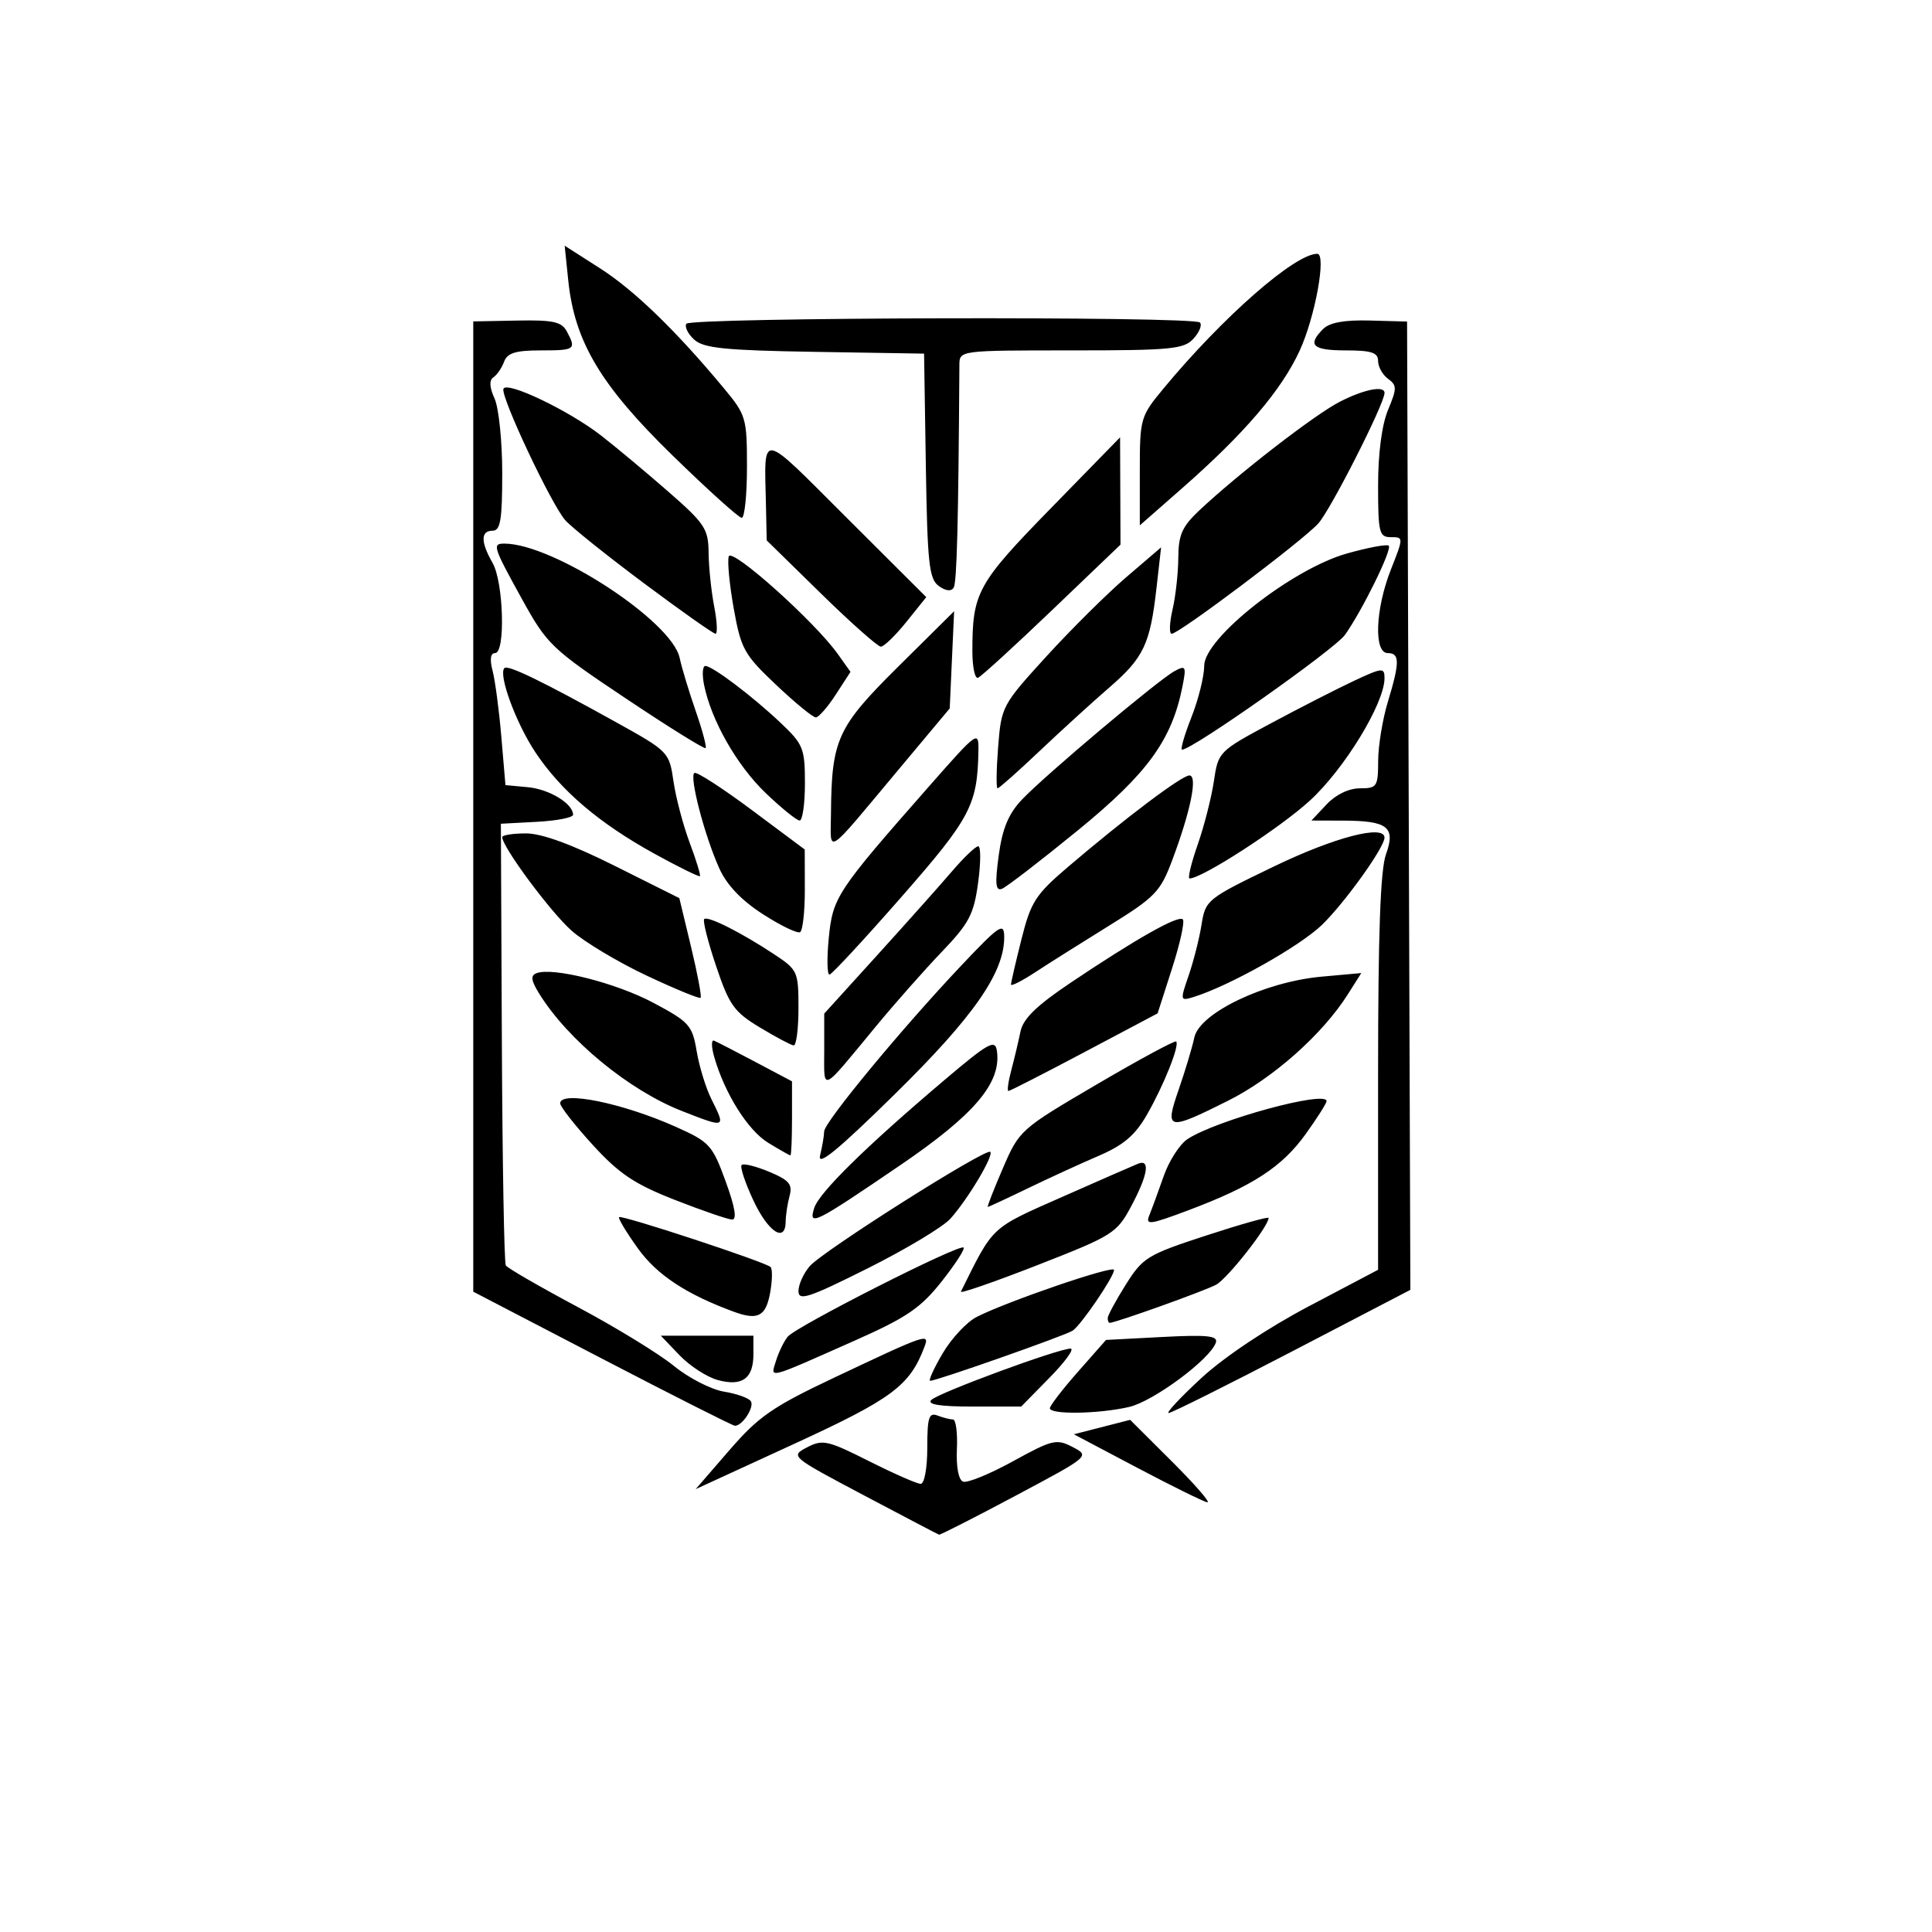<?xml version="1.0" encoding="UTF-8" standalone="no"?>
<!-- Created with Inkscape (http://www.inkscape.org/) -->

<svg
   xmlns:dc="http://purl.org/dc/elements/1.1/"
   xmlns:cc="http://creativecommons.org/ns#"
   xmlns:rdf="http://www.w3.org/1999/02/22-rdf-syntax-ns#"
   xmlns:svg="http://www.w3.org/2000/svg"
   xmlns="http://www.w3.org/2000/svg"
   xmlns:sodipodi="http://sodipodi.sourceforge.net/DTD/sodipodi-0.dtd"
   xmlns:inkscape="http://www.inkscape.org/namespaces/inkscape"
   id="svg4010"
   version="1.1"
   inkscape:version="0.91 r13725"
   width="375"
   height="375"
   viewBox="0 0 375 375"
   sodipodi:docname="attack_on_titan.svg">
  <defs
     id="defs4014" />
  <sodipodi:namedview
     pagecolor="#ffffff"
     bordercolor="#666666"
     borderopacity="1"
     objecttolerance="10"
     gridtolerance="10"
     guidetolerance="10"
     inkscape:pageopacity="0"
     inkscape:pageshadow="2"
     inkscape:window-width="1600"
     inkscape:window-height="851"
     id="namedview4012"
     showgrid="false"
     inkscape:zoom="1.7946667"
     inkscape:cx="187.5"
     inkscape:cy="187.5"
     inkscape:window-x="0"
     inkscape:window-y="25"
     inkscape:window-maximized="1"
     inkscape:current-layer="svg4010" />
  <path
     style="fill:#000000"
     d="m 167.606,290.202 c -14.144,-7.486 -14.229,-7.557 -10.961,-9.269 3.026,-1.585 4.002,-1.368 12.035,2.677 4.808,2.421 9.319,4.403 10.024,4.403 0.723,0 1.281,-3.056 1.281,-7.009 0,-5.878 0.319,-6.886 1.977,-6.25 1.087,0.417 2.44,0.759 3.006,0.759 0.566,0 0.911,2.591 0.766,5.758 -0.158,3.468 0.319,5.981 1.2,6.319 0.805,0.309 5.164,-1.473 9.687,-3.959 7.651,-4.205 8.458,-4.398 11.583,-2.76 3.357,1.759 3.351,1.764 -11.085,9.451 -7.944,4.23 -14.628,7.632 -14.852,7.558 -0.224,-0.073 -6.822,-3.528 -14.662,-7.677 z m 53.165,-5.293 -12.339,-6.516 5.464,-1.401 5.464,-1.401 8.113,8.086 c 4.462,4.447 7.556,8.01 6.875,7.917 -0.681,-0.093 -6.791,-3.101 -13.577,-6.685 z m -79.199,-3.425 c 5.667,-6.548 8.368,-8.42 20.287,-14.057 18.125,-8.572 18.609,-8.737 17.571,-5.991 -2.851,7.539 -6.252,10.07 -25.281,18.816 l -19.115,8.786 6.537,-7.554 z m -24.713,-17.769 -25,-13 0,-94.164 0,-94.164 8.472,-0.166 c 7.014,-0.138 8.681,0.225 9.688,2.105 1.879,3.51 1.637,3.686 -5.074,3.686 -4.849,0 -6.474,0.501 -7.096,2.188 -0.444,1.203 -1.379,2.569 -2.077,3.035 -0.846,0.565 -0.772,1.942 0.221,4.121 0.82,1.8 1.491,8.309 1.491,14.465 0,9.114 -0.348,11.191 -1.875,11.191 -2.329,0 -2.329,2.176 0,6.25 2.141,3.746 2.526,17.5 0.489,17.5 -0.896,0 -1.068,1.214 -0.486,3.438 0.495,1.891 1.259,7.656 1.698,12.812 l 0.798,9.375 4.375,0.41 c 4.154,0.39 8.75,3.197 8.75,5.346 0,0.547 -3.153,1.163 -7.007,1.369 l -7.007,0.375 0.192,42.404 c 0.106,23.322 0.45,42.821 0.765,43.331 0.315,0.51 6.616,4.151 14.002,8.091 7.386,3.94 15.771,9.078 18.632,11.417 2.862,2.339 7.235,4.583 9.718,4.986 2.483,0.403 4.831,1.244 5.217,1.869 0.713,1.153 -1.667,4.797 -3.104,4.753 -0.431,-0.013 -12.034,-5.874 -25.784,-13.024 z m 86.923,9.61 c 0.026,-0.516 2.488,-3.707 5.471,-7.091 l 5.422,-6.153 10.939,-0.574 c 8.708,-0.457 10.826,-0.237 10.387,1.081 -1.072,3.216 -12.096,11.4 -16.837,12.501 -5.894,1.368 -15.447,1.515 -15.382,0.237 z m 29.437,-5.88 c 4.41,-4.068 12.809,-9.673 20.827,-13.899 l 13.438,-7.081 0,-38.2 c 0,-26.932 0.45,-39.444 1.526,-42.419 1.922,-5.316 0.378,-6.537 -8.306,-6.564 l -6.155,-0.019 2.936,-3.125 c 1.788,-1.903 4.317,-3.125 6.468,-3.125 3.32,0 3.533,-0.319 3.546,-5.312 0.007,-2.922 0.851,-8.074 1.875,-11.449 2.341,-7.716 2.338,-9.489 -0.013,-9.489 -2.74,0 -2.421,-8.521 0.607,-16.204 2.476,-6.281 2.476,-6.296 0,-6.296 -2.27,0 -2.482,-0.858 -2.482,-10.04 0,-6.227 0.734,-11.796 1.932,-14.663 1.742,-4.169 1.742,-4.761 0,-6.035 -1.062,-0.777 -1.932,-2.335 -1.932,-3.462 0,-1.626 -1.291,-2.05 -6.25,-2.05 -6.477,0 -7.555,-1.017 -4.412,-4.16 1.25,-1.25 4.151,-1.775 9.063,-1.639 l 7.224,0.199 0.32,93.973 0.32,93.973 -22.961,11.952 c -12.629,6.573 -23.411,11.952 -23.96,11.952 -0.549,0 2.327,-3.068 6.391,-6.818 z m -52.449,4.282 c 1.395,-1.395 24.637,-9.964 27.025,-9.964 0.803,0 -1.025,2.531 -4.061,5.625 l -5.521,5.625 -9.365,0 c -6.418,0 -8.96,-0.405 -8.079,-1.286 z m -41.458,-3.865 c -2.088,-0.568 -5.428,-2.735 -7.421,-4.816 l -3.624,-3.783 8.984,0 8.984,0 0,3.597 c 0,4.723 -2.174,6.294 -6.922,5.002 z m 43.648,-5.162 c 1.715,-2.922 4.7,-6.115 6.633,-7.096 6.006,-3.047 26.641,-10.106 26.641,-9.113 0,1.315 -6.395,10.704 -8.03,11.79 -1.406,0.934 -26.4,9.732 -27.646,9.732 -0.394,0 0.687,-2.391 2.402,-5.312 z m -32.342,1.439 c 0.507,-1.651 1.528,-3.757 2.269,-4.68 1.59,-1.982 33.368,-18.093 34.148,-17.313 0.294,0.294 -1.642,3.281 -4.302,6.638 -4.046,5.105 -6.79,6.97 -16.779,11.402 -17.361,7.703 -16.412,7.458 -15.335,3.953 z m 64.39,-8.314 c 0.013,-0.516 1.597,-3.441 3.52,-6.501 3.295,-5.243 4.194,-5.792 15.601,-9.515 6.658,-2.173 12.105,-3.708 12.105,-3.411 0,1.632 -7.987,11.788 -10.203,12.974 -2.262,1.211 -19.522,7.391 -20.64,7.391 -0.223,0 -0.395,-0.422 -0.382,-0.938 z m -72.524,-1.198 c -9.265,-3.402 -14.97,-7.162 -18.66,-12.301 -2.257,-3.143 -3.904,-5.88 -3.66,-6.082 0.562,-0.463 28.438,8.72 29.405,9.686 0.393,0.393 0.341,2.71 -0.116,5.149 -0.83,4.426 -2.399,5.225 -6.968,3.547 z m 12.5,-4.027 c 0,-1.271 0.984,-3.449 2.188,-4.841 2.553,-2.953 34.225,-23.001 35.044,-22.182 0.71,0.71 -4.345,9.177 -7.74,12.967 -1.432,1.599 -8.654,5.935 -16.048,9.636 -11.482,5.748 -13.444,6.393 -13.444,4.42 z m 31.527,0.104 c 6.398,-12.893 5.642,-12.185 19.616,-18.365 7.277,-3.218 13.935,-6.131 14.794,-6.473 2.393,-0.952 1.87,2.235 -1.357,8.267 -2.8,5.234 -3.545,5.702 -18.189,11.423 -8.398,3.281 -15.087,5.597 -14.864,5.148 z m -40.276,-17.688 c -1.609,-3.436 -2.635,-6.537 -2.281,-6.891 0.355,-0.355 2.758,0.238 5.339,1.316 3.892,1.626 4.569,2.43 3.959,4.704 -0.404,1.508 -0.743,3.727 -0.752,4.93 -0.033,4.268 -3.381,2.099 -6.265,-4.059 z m 76.854,2.855 c 0.5,-1.229 1.755,-4.652 2.79,-7.608 1.035,-2.956 3.115,-6.183 4.622,-7.17 5.624,-3.685 26.982,-9.512 26.982,-7.362 0,0.411 -1.823,3.286 -4.051,6.388 -4.586,6.386 -10.281,10.092 -22.677,14.758 -7.619,2.868 -8.474,2.979 -7.667,0.994 z m -92.105,-2.974 c -7.83,-3.068 -10.801,-5.058 -15.938,-10.678 -3.472,-3.799 -6.313,-7.425 -6.313,-8.057 0,-2.536 12.141,-0.064 22.509,4.584 6.49,2.909 7.039,3.513 9.603,10.551 1.826,5.013 2.234,7.45 1.241,7.418 -0.813,-0.026 -5.808,-1.744 -11.102,-3.818 z m 27.06,1.566 c 0.945,-2.978 9.959,-11.845 25.064,-24.653 8.741,-7.413 10.049,-8.15 10.387,-5.86 0.916,6.202 -4.301,12.372 -18.814,22.254 -16.691,11.365 -17.797,11.914 -16.637,8.259 z m 36.608,-7.692 c 3.201,-7.42 3.376,-7.576 18.211,-16.278 8.238,-4.833 15.181,-8.584 15.429,-8.337 0.713,0.713 -2.404,8.515 -5.687,14.233 -2.275,3.963 -4.546,5.893 -9.375,7.967 -3.505,1.506 -9.707,4.351 -13.782,6.322 -4.075,1.972 -7.548,3.585 -7.719,3.585 -0.17,0 1.145,-3.371 2.923,-7.492 z m -35.475,-2.508 c 0.424,-1.719 0.779,-3.807 0.788,-4.64 0.02,-1.795 14.963,-19.876 26.641,-32.235 7.36,-7.789 8.272,-8.407 8.31,-5.625 0.093,6.933 -5.846,15.495 -21.244,30.625 -11.072,10.88 -15.054,14.142 -14.494,11.875 z m -10.082,-2.456 c -3.926,-2.394 -8.433,-9.565 -10.466,-16.654 -0.561,-1.956 -0.579,-3.378 -0.041,-3.161 0.538,0.218 4.165,2.083 8.059,4.146 l 7.08,3.75 0.002,7.188 c 0.001,3.953 -0.138,7.185 -0.31,7.183 -0.172,-0.002 -2.118,-1.105 -4.325,-2.451 z m -16.728,-6.157 c -10.287,-4.025 -22.161,-13.799 -27.739,-22.834 -1.556,-2.52 -1.675,-3.466 -0.494,-3.919 3.18,-1.22 15.46,1.892 22.702,5.753 6.955,3.709 7.542,4.365 8.386,9.381 0.499,2.966 1.775,7.131 2.834,9.255 2.858,5.729 2.883,5.718 -5.689,2.365 z m 96.429,-4.2 c 1.251,-3.609 2.613,-8.149 3.027,-10.087 1.011,-4.741 13.67,-10.794 24.659,-11.79 l 7.745,-0.702 -2.625,4.145 c -4.904,7.746 -14.498,16.263 -23.252,20.642 -11.803,5.905 -12.325,5.784 -9.554,-2.208 z m -32.499,-3.75 c 0.594,-2.234 1.393,-5.597 1.775,-7.473 0.508,-2.497 3.119,-5.038 9.74,-9.482 12.712,-8.532 20.908,-13.161 21.771,-12.298 0.406,0.406 -0.529,4.678 -2.077,9.493 l -2.815,8.756 -14.22,7.533 c -7.821,4.143 -14.453,7.533 -14.737,7.533 -0.284,0 -0.03,-1.828 0.564,-4.062 z m -36.315,-3.805 0,-7.154 10.312,-11.369 c 5.672,-6.253 12.187,-13.561 14.479,-16.239 2.291,-2.679 4.588,-4.871 5.103,-4.871 0.515,0 0.506,3.179 -0.022,7.065 -0.836,6.16 -1.741,7.882 -7.063,13.438 -3.358,3.505 -9.124,10.029 -12.813,14.497 -10.823,13.108 -9.996,12.725 -9.996,4.632 z m -12.5,-4.47 c -5,-3.015 -5.944,-4.341 -8.494,-11.928 -1.578,-4.695 -2.615,-8.791 -2.304,-9.102 0.679,-0.679 7.148,2.578 13.611,6.851 4.532,2.997 4.688,3.343 4.688,10.433 0,4.034 -0.422,7.29 -0.938,7.236 -0.516,-0.054 -3.469,-1.625 -6.562,-3.49 z m -21.926,-10.039 c -5.507,-2.589 -12.07,-6.512 -14.583,-8.719 -4.055,-3.561 -13.491,-16.274 -13.491,-18.178 0,-0.399 2.08,-0.726 4.622,-0.726 3.049,0 8.897,2.138 17.188,6.283 l 12.566,6.283 2.276,9.462 c 1.252,5.204 2.087,9.651 1.856,9.882 -0.231,0.231 -4.926,-1.698 -10.433,-4.287 z m 105.16,-0.034 c 0.947,-2.748 2.073,-7.196 2.503,-9.884 0.767,-4.794 1.037,-5.012 14.085,-11.304 11.751,-5.667 21.428,-8.184 21.428,-5.573 0,1.878 -7.697,12.616 -12.121,16.911 -4.281,4.156 -18.015,11.876 -24.935,14.016 -2.617,0.81 -2.64,0.711 -0.96,-4.167 z m -34.484,1.748 c 0,-0.384 0.913,-4.335 2.03,-8.778 1.829,-7.283 2.723,-8.671 9.062,-14.078 11.127,-9.49 22.068,-17.731 23.54,-17.731 1.649,0 0.25,6.885 -3.35,16.487 -2.277,6.074 -3.313,7.148 -12.198,12.645 -5.34,3.304 -11.819,7.39 -14.397,9.081 -2.578,1.691 -4.688,2.759 -4.688,2.375 z m -35.366,-9.025 c 0.776,-7.929 1.505,-9.032 19.428,-29.407 9.505,-10.805 9.686,-10.935 9.615,-6.897 -0.183,10.471 -1.525,13.015 -14.928,28.314 -7.219,8.24 -13.506,15.025 -13.972,15.079 -0.466,0.054 -0.531,-3.137 -0.144,-7.09 z M 148.072,177.439 c -4.198,-2.705 -7.016,-5.672 -8.477,-8.927 -2.872,-6.397 -5.854,-17.86 -4.808,-18.485 0.453,-0.27 5.456,2.962 11.118,7.184 l 10.294,7.676 0.018,7.739 c 0.01,4.256 -0.404,7.992 -0.919,8.302 -0.516,0.31 -3.767,-1.26 -7.226,-3.489 z m 45.778,-11.398 c 0.709,-5.221 1.888,-8.066 4.486,-10.816 4.421,-4.681 26.461,-23.239 29.647,-24.964 2.173,-1.176 2.303,-0.931 1.543,2.921 -2.061,10.448 -6.767,16.93 -20.333,28.005 -7.222,5.896 -13.845,10.995 -14.718,11.33 -1.234,0.474 -1.373,-0.964 -0.625,-6.476 z m -66.729,-0.281 c -10.789,-5.928 -18.281,-12.307 -23.23,-19.779 -3.772,-5.694 -7.214,-15.075 -5.984,-16.306 0.681,-0.681 7.293,2.527 21.719,10.534 10.13,5.623 10.276,5.774 11.096,11.439 0.457,3.157 1.871,8.519 3.142,11.916 1.272,3.397 2.167,6.32 1.991,6.497 -0.177,0.177 -4.107,-1.758 -8.733,-4.301 z m 105.347,-1.81 c 1.262,-3.609 2.677,-9.154 3.145,-12.321 0.843,-5.701 0.954,-5.813 11.049,-11.224 5.609,-3.006 12.869,-6.717 16.135,-8.247 5.511,-2.581 5.938,-2.62 5.938,-0.538 0,4.892 -7.783,17.65 -14.526,23.813 -5.821,5.32 -20.908,15.079 -23.312,15.079 -0.398,0 0.309,-2.953 1.571,-6.562 z m -71.178,-5.982 c 0.115,-14.445 1.203,-16.829 13.038,-28.559 l 10.867,-10.771 -0.428,9.433 -0.428,9.433 -9.885,11.817 c -14.543,17.386 -13.226,16.521 -13.163,8.648 z m -12.687,-4.052 c -5.583,-5.349 -10.572,-14.117 -11.948,-20.995 -0.402,-2.012 -0.293,-3.658 0.244,-3.658 1.392,0 9.152,5.863 14.649,11.069 4.367,4.135 4.688,4.934 4.688,11.685 0,3.985 -0.462,7.246 -1.026,7.246 -0.565,0 -3.537,-2.406 -6.607,-5.347 z m 45.133,-8.914 c 0.614,-7.875 0.776,-8.179 9.375,-17.602 4.812,-5.274 11.789,-12.192 15.503,-15.373 l 6.753,-5.784 -0.891,7.876 c -1.238,10.946 -2.473,13.54 -9.22,19.377 -3.243,2.805 -9.318,8.344 -13.502,12.308 -4.183,3.964 -7.84,7.208 -8.125,7.209 -0.285,6.3e-4 -0.238,-3.605 0.106,-8.012 z m -72.27,-9.437 c -14.432,-9.647 -15.278,-10.457 -20.147,-19.277 -5.62,-10.181 -5.809,-10.775 -3.434,-10.775 9.455,0 32.514,15.03 34.033,22.183 0.402,1.893 1.797,6.511 3.101,10.262 1.304,3.751 2.177,7.013 1.942,7.248 -0.236,0.236 -7.208,-4.103 -15.493,-9.641 z m 109.788,3.652 c 1.365,-3.463 2.482,-7.962 2.482,-9.997 0,-5.379 17.083,-18.809 27.722,-21.794 4.126,-1.158 7.771,-1.836 8.099,-1.508 0.696,0.696 -5.072,12.453 -8.482,17.29 -1.976,2.803 -29.638,22.306 -31.637,22.306 -0.366,0 0.451,-2.833 1.816,-6.296 z m -80.62,-6.293 c -6.211,-5.874 -6.814,-6.96 -8.217,-14.812 -0.833,-4.66 -1.268,-9.214 -0.966,-10.118 0.584,-1.753 16.681,12.656 21.151,18.933 l 2.478,3.48 -2.859,4.413 c -1.573,2.427 -3.315,4.42 -3.872,4.429 -0.557,0.009 -4.028,-2.837 -7.715,-6.324 z m 38.102,-6.526 c 0,-11.377 0.95,-13.112 15.16,-27.67 l 13.509,-13.84 0.041,10.413 0.041,10.413 -13.281,12.712 c -7.305,6.991 -13.773,12.899 -14.375,13.128 -0.602,0.229 -1.094,-2.091 -1.094,-5.156 z m -29.389,-11.198 -10.531,-10.312 -0.146,-6.875 c -0.307,-14.421 -1.446,-14.596 15.593,2.402 l 15.527,15.489 -3.861,4.804 c -2.123,2.642 -4.354,4.804 -4.956,4.804 -0.602,0 -5.834,-4.641 -11.626,-10.312 z m -34.361,-1.993 c -7.219,-5.389 -14.091,-10.896 -15.273,-12.238 -2.724,-3.095 -12.532,-23.925 -12.001,-25.487 0.55,-1.618 12.706,4.189 18.98,9.068 2.842,2.21 8.684,7.087 12.98,10.837 7.149,6.24 7.817,7.252 7.867,11.91 0.03,2.8 0.517,7.481 1.082,10.403 0.565,2.922 0.681,5.311 0.258,5.309 -0.423,-0.002 -6.676,-4.413 -13.895,-9.802 z m 102.602,5.118 c 0.599,-2.578 1.102,-7.11 1.118,-10.07 0.025,-4.436 0.744,-6.054 4.092,-9.201 7.61,-7.151 22.454,-18.626 27.277,-21.087 4.728,-2.412 8.66,-3.184 8.66,-1.701 0,2.088 -10.478,22.731 -12.868,25.351 -3.113,3.413 -27.02,21.396 -28.445,21.396 -0.508,0 -0.435,-2.109 0.164,-4.688 z m -45.392,-4.597 c -1.865,-1.364 -2.195,-4.448 -2.492,-23.331 l -0.343,-21.759 -21.186,-0.344 C 140.798,68.012 136.588,67.588 134.766,65.939 c -1.222,-1.106 -1.921,-2.498 -1.553,-3.094 0.776,-1.256 98.44,-1.498 99.691,-0.247 0.46,0.46 -0.096,1.866 -1.235,3.125 -1.856,2.051 -4.325,2.289 -23.753,2.289 -21.646,0 -21.681,0.005 -21.699,2.812 -0.197,30.857 -0.49,42.237 -1.114,43.247 -0.475,0.769 -1.562,0.64 -2.908,-0.344 z m 39.04,-22.26 c 0,-10.259 0.108,-10.636 4.586,-16.043 11.509,-13.896 25.508,-26.163 29.858,-26.163 1.823,0 -0.409,12.275 -3.42,18.809 -3.54,7.681 -10.698,16.058 -22.797,26.68 l -8.227,7.223 0,-10.506 z m -90.777,-3.143 C 116.562,74.764 111.522,66.293 110.299,54.439 l -0.696,-6.748 6.85,4.382 c 6.647,4.252 14.741,12.085 24.018,23.246 4.347,5.23 4.515,5.797 4.515,15.312 0,5.435 -0.459,9.882 -1.019,9.882 -0.561,0 -6.639,-5.484 -13.508,-12.188 z"
     id="path4020"
     inkscape:connector-curvature="0" />
</svg>
